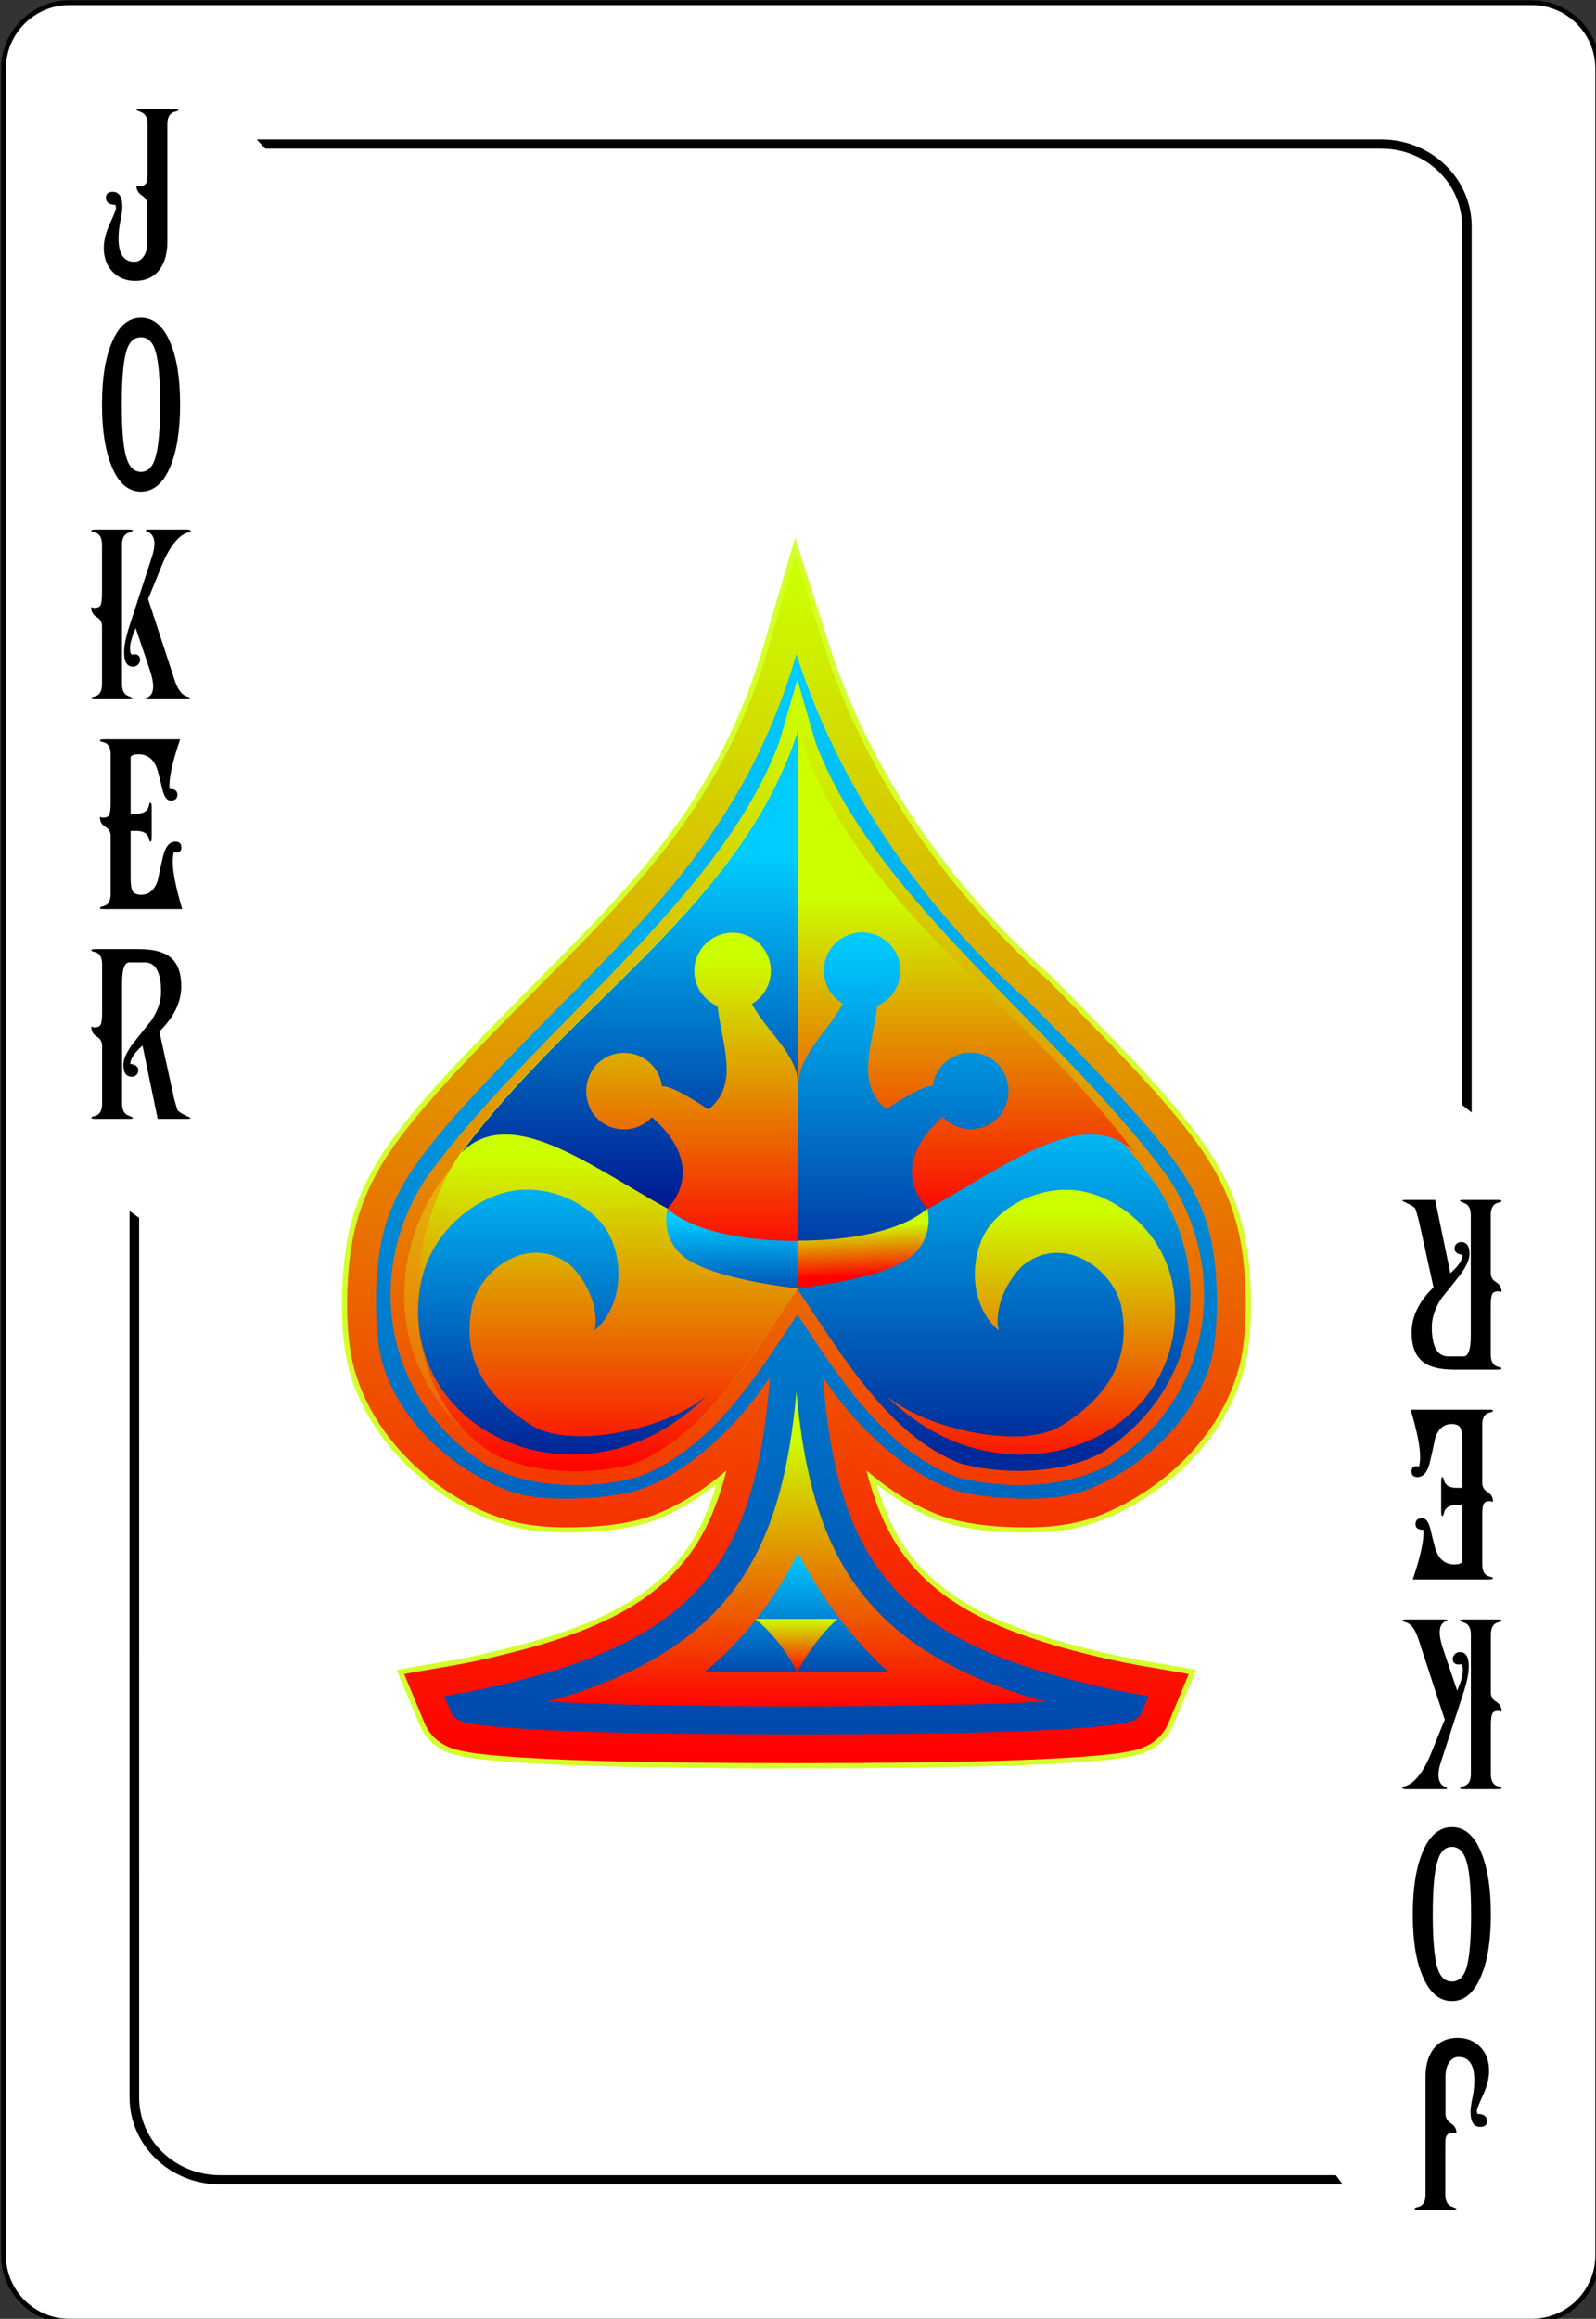 <?xml version="1.0" encoding="UTF-8" standalone="no"?>
<!-- Created with Inkscape (http://www.inkscape.org/) -->

<svg
   width="30.328mm"
   height="44.046mm"
   viewBox="0 0 30.328 44.046"
   version="1.1"
   id="svg40367"
   inkscape:version="1.2.2 (b0a8486541, 2022-12-01)"
   sodipodi:docname="myjokerminimal_colored.svg"
   inkscape:export-filename="myjokerminimal_colored.png"
   inkscape:export-xdpi="443.04507"
   inkscape:export-ydpi="443.04507"
   xmlns:inkscape="http://www.inkscape.org/namespaces/inkscape"
   xmlns:sodipodi="http://sodipodi.sourceforge.net/DTD/sodipodi-0.dtd"
   xmlns:xlink="http://www.w3.org/1999/xlink"
   xmlns="http://www.w3.org/2000/svg"
   xmlns:svg="http://www.w3.org/2000/svg">
  <rect x="0" y="0" width="30.328" height="44.046" fill="#333333" stroke="none"/>
  <sodipodi:namedview
     id="namedview40369"
     pagecolor="#ffffff"
     bordercolor="#000000"
     borderopacity="0.25"
     inkscape:showpageshadow="2"
     inkscape:pageopacity="0.0"
     inkscape:pagecheckerboard="0"
     inkscape:deskcolor="#d1d1d1"
     inkscape:document-units="mm"
     showgrid="false"
     inkscape:zoom="2.7212897"
     inkscape:cx="40.42201"
     inkscape:cy="90.949522"
     inkscape:window-width="1366"
     inkscape:window-height="720"
     inkscape:window-x="0"
     inkscape:window-y="25"
     inkscape:window-maximized="1"
     inkscape:current-layer="g1529" />
  <defs
     id="defs40364">
    <linearGradient
       inkscape:collect="always"
       xlink:href="#linearGradient7324"
       id="linearGradient1712"
       gradientUnits="userSpaceOnUse"
       x1="79.375"
       y1="62.93"
       x2="79.375"
       y2="101.043" />
    <linearGradient
       inkscape:collect="always"
       id="linearGradient7324">
      <stop
         style="stop-color:#000080;stop-opacity:1"
         offset="0"
         id="stop7320" />
      <stop
         style="stop-color:#2b0000;stop-opacity:1"
         offset="1"
         id="stop7322" />
    </linearGradient>
    <filter
       style="color-interpolation-filters:sRGB"
       inkscape:label="Drop Shadow"
       id="filter622"
       x="-0.058"
       y="-0.07"
       width="1.117"
       height="1.141">
      <feFlood
         flood-opacity="0.529"
         flood-color="rgb(0,0,0)"
         result="flood"
         id="feFlood612" />
      <feComposite
         in="flood"
         in2="SourceGraphic"
         operator="in"
         result="composite1"
         id="feComposite614" />
      <feGaussianBlur
         in="composite1"
         stdDeviation="4"
         result="blur"
         id="feGaussianBlur616" />
      <feOffset
         dx="0"
         dy="0"
         result="offset"
         id="feOffset618" />
      <feComposite
         in="SourceGraphic"
         in2="offset"
         operator="over"
         result="fbSourceGraphic"
         id="feComposite620" />
      <feColorMatrix
         result="fbSourceGraphicAlpha"
         in="fbSourceGraphic"
         values="0 0 0 -1 0 0 0 0 -1 0 0 0 0 -1 0 0 0 0 1 0"
         id="feColorMatrix624" />
      <feFlood
         id="feFlood626"
         flood-opacity="0.529"
         flood-color="rgb(0,0,0)"
         result="flood"
         in="fbSourceGraphic" />
      <feComposite
         in2="fbSourceGraphic"
         id="feComposite628"
         in="flood"
         operator="in"
         result="composite1" />
      <feGaussianBlur
         id="feGaussianBlur630"
         in="composite1"
         stdDeviation="4"
         result="blur" />
      <feOffset
         id="feOffset632"
         dx="0"
         dy="0"
         result="offset" />
      <feComposite
         in2="offset"
         id="feComposite634"
         in="fbSourceGraphic"
         operator="over"
         result="composite2" />
    </filter>
    <linearGradient
       inkscape:collect="always"
       xlink:href="#linearGradient9450"
       id="linearGradient9452"
       x1="100.681"
       y1="62.499"
       x2="68.676"
       y2="181.941"
       gradientUnits="userSpaceOnUse"
       gradientTransform="rotate(-15,83.981,121.599)" />
    <linearGradient
       inkscape:collect="always"
       id="linearGradient9450">
      <stop
         style="stop-color:#ccff00;stop-opacity:1"
         offset="0"
         id="stop9446" />
      <stop
         style="stop-color:#ff0000;stop-opacity:1"
         offset="1"
         id="stop9448" />
    </linearGradient>
    <linearGradient
       inkscape:collect="always"
       xlink:href="#linearGradient30801"
       id="linearGradient28725"
       x1="96.837"
       y1="72.981"
       x2="68.344"
       y2="179.319"
       gradientUnits="userSpaceOnUse"
       gradientTransform="rotate(-15,83.981,121.599)" />
    <linearGradient
       inkscape:collect="always"
       id="linearGradient30801">
      <stop
         style="stop-color:#00ccff;stop-opacity:1"
         offset="0"
         id="stop30797" />
      <stop
         style="stop-color:#0048ad;stop-opacity:1"
         offset="1"
         id="stop30799" />
    </linearGradient>
    <linearGradient
       inkscape:collect="always"
       xlink:href="#linearGradient9450"
       id="linearGradient9788"
       x1="76.118"
       y1="149.253"
       x2="68.715"
       y2="176.881"
       gradientUnits="userSpaceOnUse"
       gradientTransform="rotate(-15,83.981,121.599)" />
    <linearGradient
       inkscape:collect="always"
       xlink:href="#linearGradient32394"
       id="linearGradient32396"
       x1="73.147"
       y1="160.946"
       x2="69.914"
       y2="173.01"
       gradientUnits="userSpaceOnUse"
       gradientTransform="rotate(-15,83.981,121.599)" />
    <linearGradient
       inkscape:collect="always"
       id="linearGradient32394">
      <stop
         style="stop-color:#00ccff;stop-opacity:1"
         offset="0"
         id="stop32390" />
      <stop
         style="stop-color:#004aae;stop-opacity:1"
         offset="1"
         id="stop32392" />
    </linearGradient>
    <linearGradient
       inkscape:collect="always"
       xlink:href="#linearGradient9450"
       id="linearGradient10146"
       x1="71.205"
       y1="167.592"
       x2="69.753"
       y2="173.01"
       gradientUnits="userSpaceOnUse"
       gradientTransform="rotate(-15,83.981,121.599)" />
    <linearGradient
       inkscape:collect="always"
       xlink:href="#linearGradient9450"
       id="linearGradient10138"
       x1="95.888"
       y1="75.287"
       x2="68.792"
       y2="176.41"
       gradientUnits="userSpaceOnUse"
       gradientTransform="rotate(-15,83.981,121.599)" />
    <linearGradient
       inkscape:collect="always"
       xlink:href="#linearGradient10124"
       id="linearGradient10118"
       x1="95.944"
       y1="73.873"
       x2="72.62"
       y2="160.923"
       gradientUnits="userSpaceOnUse"
       gradientTransform="rotate(-15,83.981,121.599)" />
    <linearGradient
       inkscape:collect="always"
       id="linearGradient10124">
      <stop
         style="stop-color:#ffcc00;stop-opacity:1"
         offset="0"
         id="stop10120" />
      <stop
         style="stop-color:#d4ff2a;stop-opacity:0;"
         offset="1"
         id="stop10122" />
    </linearGradient>
    <linearGradient
       inkscape:collect="always"
       xlink:href="#linearGradient25408"
       id="linearGradient24091"
       x1="107.022"
       y1="119.919"
       x2="97.254"
       y2="156.371"
       gradientUnits="userSpaceOnUse"
       gradientTransform="rotate(-15,83.981,121.599)" />
    <linearGradient
       inkscape:collect="always"
       id="linearGradient25408">
      <stop
         style="stop-color:#00ccff;stop-opacity:1"
         offset="0"
         id="stop25404" />
      <stop
         style="stop-color:#002999;stop-opacity:1"
         offset="1"
         id="stop25406" />
    </linearGradient>
    <linearGradient
       inkscape:collect="always"
       xlink:href="#linearGradient9450"
       id="linearGradient9750"
       x1="102.69"
       y1="97.837"
       x2="93.874"
       y2="130.738"
       gradientUnits="userSpaceOnUse"
       gradientTransform="rotate(-15,83.981,121.599)" />
    <linearGradient
       inkscape:collect="always"
       xlink:href="#linearGradient9450"
       id="linearGradient9758"
       x1="63.866"
       y1="115.615"
       x2="55.311"
       y2="147.542"
       gradientUnits="userSpaceOnUse"
       gradientTransform="rotate(-15,83.981,121.599)" />
    <linearGradient
       inkscape:collect="always"
       xlink:href="#linearGradient10480"
       id="linearGradient10482"
       x1="83.416"
       y1="88.263"
       x2="72.655"
       y2="128.423"
       gradientUnits="userSpaceOnUse"
       gradientTransform="rotate(-15,83.981,121.599)" />
    <linearGradient
       inkscape:collect="always"
       id="linearGradient10480">
      <stop
         style="stop-color:#00ccff;stop-opacity:1"
         offset="0"
         id="stop10476" />
      <stop
         style="stop-color:#000080;stop-opacity:1"
         offset="1"
         id="stop10478" />
    </linearGradient>
    <linearGradient
       inkscape:collect="always"
       xlink:href="#linearGradient20224"
       id="linearGradient20226"
       x1="75.768"
       y1="125.559"
       x2="73.437"
       y2="134.258"
       gradientUnits="userSpaceOnUse"
       gradientTransform="rotate(-15,83.981,121.599)" />
    <linearGradient
       inkscape:collect="always"
       id="linearGradient20224">
      <stop
         style="stop-color:#00ccff;stop-opacity:1"
         offset="0"
         id="stop20220" />
      <stop
         style="stop-color:#0036a2;stop-opacity:1"
         offset="1"
         id="stop20222" />
    </linearGradient>
    <linearGradient
       inkscape:collect="always"
       xlink:href="#linearGradient9450"
       id="linearGradient9774"
       x1="88.51"
       y1="129.604"
       x2="87.343"
       y2="134.837"
       gradientUnits="userSpaceOnUse"
       gradientTransform="rotate(-15,83.981,121.599)" />
    <linearGradient
       inkscape:collect="always"
       xlink:href="#linearGradient10488"
       id="linearGradient10490"
       x1="96.014"
       y1="100.32"
       x2="87.728"
       y2="131.242"
       gradientUnits="userSpaceOnUse"
       gradientTransform="rotate(-15,83.981,121.599)" />
    <linearGradient
       inkscape:collect="always"
       id="linearGradient10488">
      <stop
         style="stop-color:#00ccff;stop-opacity:1"
         offset="0"
         id="stop10484" />
      <stop
         style="stop-color:#003ea7;stop-opacity:1"
         offset="1"
         id="stop10486" />
    </linearGradient>
    <linearGradient
       inkscape:collect="always"
       xlink:href="#linearGradient9450"
       id="linearGradient9796"
       x1="110.115"
       y1="133.791"
       x2="102.845"
       y2="160.923"
       gradientUnits="userSpaceOnUse"
       gradientTransform="rotate(-15,83.981,121.599)" />
    <linearGradient
       inkscape:collect="always"
       xlink:href="#linearGradient16145"
       id="linearGradient16147"
       x1="56.912"
       y1="112.253"
       x2="48.64"
       y2="143.123"
       gradientUnits="userSpaceOnUse"
       gradientTransform="rotate(-15,83.981,121.599)" />
    <linearGradient
       inkscape:collect="always"
       id="linearGradient16145">
      <stop
         style="stop-color:#00ccff;stop-opacity:1"
         offset="0"
         id="stop16141" />
      <stop
         style="stop-color:#002698;stop-opacity:1"
         offset="1"
         id="stop16143" />
    </linearGradient>
    <linearGradient
       inkscape:collect="always"
       xlink:href="#linearGradient9450"
       id="linearGradient9766"
       x1="82.344"
       y1="98.978"
       x2="74.17"
       y2="129.482"
       gradientUnits="userSpaceOnUse"
       gradientTransform="rotate(-15,83.981,121.599)" />
    <linearGradient
       inkscape:collect="always"
       xlink:href="#linearGradient7324"
       id="linearGradient40900"
       gradientUnits="userSpaceOnUse"
       x1="79.375"
       y1="62.93"
       x2="79.375"
       y2="101.043" />
  </defs>
  <g
     inkscape:label="Layer 1"
     inkscape:groupmode="layer"
     id="layer1"
     transform="translate(-84.946,-71.67)">
    <g
       id="g1529"
       style="display:inline;fill:url(#linearGradient1712);fill-opacity:1"
       transform="matrix(0.217,0,0,0.217,71.848,67.349)">
      <g
         id="g3488"
         style="fill:url(#linearGradient40900)"
         transform="matrix(0.838,0,0,0.838,60.093,19.719)">
        <path
           id="path5"
           d="m 167.275,235.814 c 0,3.777 -3.087,6.869 -6.871,6.869 H 7.549 c -3.775,0 -6.861,-3.092 -6.861,-6.869 l 1.4e-6,-122.751 -3e-8,-105.677 c 4.5e-7,-3.777 3.086,-6.87 6.861,-6.87 l 152.855,4e-7 c 3.784,-5.8e-7 6.871,3.093 6.871,6.87 z"
           style="clip-rule:nonzero;display:inline;fill:#ffffff;fill-rule:nonzero;stroke:#000000;stroke-width:0.5;stroke-linecap:square;stroke-linejoin:round;stroke-miterlimit:4;stroke-opacity:1"
           sodipodi:nodetypes="sssscsssss" />
        <path
           d="m 17.807,25.483 v -12.298 q 0,-1.056 0.748,-1.276 0.396,-0.066 0.396,-0.198 0,-0.11 -0.484,-0.11 h -3.41 q -0.484,0 -0.484,0.11 -2e-6,0.044 0.396,0.198 0.77,0.242 0.77,1.276 v 4.994 q 0,0.836 -0.066,1.034 -0.176,0.462 -0.77,0.462 0,0 -0.22,-0.044 -0.11,-0.044 -0.11,0.022 0,0.616 0.572,0.99 0.572,0.374 0.572,0.968 v 3.85 q 0,1.012 -0.396,1.562 -0.374,0.55 -0.968,0.55 -1.65,1e-6 -1.65,-2.442 0,-0.902 0.198,-1.826 0.198,-0.924 0.198,-1.474 0,-1.562 -1.012,-1.562 -0.704,0 -0.704,0.616 0,0.726 0.99,0.748 0.066,0.132 0.066,0.308 -2e-6,0.264 -0.638,1.65 -0.638,1.386 -0.638,2.53 0,1.584 0.946,2.53 0.946,0.924 2.31,0.924 1.76,0 2.64,-1.276 0.748,-1.078 0.748,-2.816 z"
           id="path612"
           style="font-size:22px;font-family:Campanile;-inkscape-font-specification:Campanile;fill:#000000;stroke-width:4;stroke-linecap:square;paint-order:stroke fill markers" />
        <path
           d="m 15.046,33.413 q -1.98,10e-7 -3.058,2.64 -1.012,2.376 -1.012,6.424 0,4.026 1.012,6.468 1.078,2.64 3.058,2.64 1.98,0 3.08,-2.64 1.012,-2.442 1.012,-6.468 0,-4.048 -1.012,-6.424 -1.1,-2.64 -3.08,-2.64 z m 0,2.046 q 1.144,-10e-7 1.562,1.606 0.44,1.628 0.44,5.412 0,3.828 -0.462,5.434 -0.418,1.606 -1.54,1.606 -1.122,0 -1.562,-1.628 -0.44,-1.584 -0.44,-5.412 0,-3.806 0.44,-5.434 0.418,-1.584 1.562,-1.584 z"
           id="path614"
           style="font-size:22px;font-family:Campanile;-inkscape-font-specification:Campanile;fill:#000000;stroke-width:4;stroke-linecap:square;paint-order:stroke fill markers" />
        <path
           d="m 10.976,65.643 v 6.05 q 1e-6,1.078 -0.726,1.276 -0.396,0.066 -0.396,0.22 -4.1e-6,0.088 0.484,0.088 h 3.388 q 0.484,0 0.484,-0.088 3e-6,-0.044 -0.374,-0.22 -0.77,-0.198 -0.77,-1.276 l 1e-6,-14.564 q 0,-1.078 0.77,-1.276 0.374,-0.176 0.374,-0.198 0,-0.11 -0.484,-0.11 l -3.388,-10e-7 q -0.484,0 -0.484,0.11 4e-6,0.132 0.396,0.198 0.726,0.198 0.726,1.276 v 5.082 q 0,0.924 -0.154,1.232 -0.132,0.286 -0.682,0.286 -0.044,-2e-6 -0.198,-0.066 -0.088,-0.022 -0.088,0.044 -5e-7,0.616 0.55,0.968 0.572,0.33 0.572,0.968 z m 3.52,0.198 1.408,4.158 q 0.418,1.188 0.418,1.936 0,0.748 -0.418,1.034 -0.044,0.066 -0.22,0.132 -0.176,0.066 -0.176,0.088 -4e-6,0.088 0.484,0.088 l 3.74,10e-7 q 0.484,-10e-7 0.484,-0.088 0,-0.11 -0.396,-0.22 -0.77,-0.242 -1.254,-1.694 l -2.772,-8.47 1.364,-3.344 q 0.726,-1.826 1.54,-2.728 0.572,-0.638 1.122,-0.836 0.44,-0.132 0.44,-0.11 -4e-6,-0.242 -0.396,-0.242 h -4.092 q -0.22,0 -0.22,0.11 -6e-6,0.022 0.242,0.154 0.264,0.11 0.418,0.33 0.242,0.352 0.242,0.88 -1e-6,0.616 -0.286,1.452 l -2.354,7.238 q -0.528,1.628 -0.528,2.662 0,1.496 0.924,1.496 0.352,-5e-6 0.55,-0.242 0.198,-0.242 0.198,-0.462 0,-0.594 -0.638,-0.594 -0.088,-4e-6 -0.22,0.044 -0.198,-0.132 -0.198,-0.66 -1e-6,-0.748 0.594,-2.112 z"
           id="path616"
           style="font-size:22px;font-family:Campanile;-inkscape-font-specification:Campanile;fill:#000000;stroke-width:4;stroke-linecap:square;paint-order:stroke fill markers" />
        <path
           d="m 13.968,87.026 h 0.616 q 1.034,0 1.276,0.726 0.066,0.396 0.198,0.396 0.11,0 0.11,-0.484 v -3.102 q 0,-0.484 -0.11,-0.484 -0.132,4e-6 -0.198,0.396 -0.22,0.748 -1.276,0.748 l -0.616,10e-7 v -5.918 q 0.154,-0.286 0.814,-0.286 1.276,1e-6 1.848,1.254 0.088,0.176 0.242,0.748 0.154,0.572 0.396,1.584 0.286,1.254 0.88,1.254 0.704,0 0.704,-0.616 0,-0.616 -0.814,-0.594 -0.154,-1.496 1.1,-5.192 h -7.898 q -0.484,0 -0.484,0.11 4e-6,0.132 0.396,0.198 0.726,0.198 0.726,1.276 v 5.082 q 0,0.924 -0.154,1.232 -0.132,0.286 -0.682,0.286 -0.044,-2e-6 -0.198,-0.066 -0.088,-0.022 -0.088,0.044 0,0.616 0.55,0.968 0.572,0.33 0.572,0.968 v 6.05 q 0,1.078 -0.726,1.276 -0.396,0.066 -0.396,0.22 -4e-6,0.088 0.484,0.088 l 8.118,-1e-6 q -0.99,-3.322 -0.99,-4.95 0,-0.506 0.11,-0.99 0.22,0.044 0.264,0.044 0.528,-1e-6 0.528,-0.55 -10e-7,-0.594 -0.616,-0.594 -0.902,0 -1.276,1.43 -0.154,0.682 -0.308,1.342 -0.132,0.66 -0.286,1.342 -0.506,1.43 -1.716,1.43 -0.638,10e-7 -0.88,-0.352 -0.22,-0.374 -0.22,-1.364 z"
           id="path618"
           style="font-size:22px;font-family:Campanile;-inkscape-font-specification:Campanile;fill:#000000;stroke-width:4;stroke-linecap:square;paint-order:stroke fill markers" />
        <path
           d="m 16.971,107.97 q 2.288,-2.222 2.288,-4.73 0,-2.134 -1.188,-3.058 -1.034,-0.814 -3.256,-0.814 h -4.466 q -0.484,0 -0.484,0.11 3.9e-6,0.132 0.396,0.198 0.726,0.198 0.726,1.276 v 5.082 q 0,0.924 -0.154,1.232 -0.132,0.286 -0.682,0.286 -0.044,0 -0.198,-0.066 -0.088,-0.022 -0.088,0.044 -3e-7,0.616 0.55,0.968 0.572,0.33 0.572,0.968 v 6.05 q 0,1.078 -0.726,1.276 -0.396,0.066 -0.396,0.22 -4.2e-6,0.088 0.484,0.088 h 3.388 q 0.484,0 0.484,-0.088 2e-6,-0.044 -0.374,-0.22 -0.77,-0.198 -0.77,-1.276 l -10e-7,-12.606 q 0,-2.156 0.748,-2.156 h 1.606 q 1.716,0 1.716,3.08 0,1.452 -1.012,2.992 -0.484,0.616 -0.968,1.21 -0.462,0.594 -0.946,1.188 -1.012,1.342 -1.012,2.244 10e-7,1.232 0.902,1.232 0.22,0 0.44,-0.176 0.22,-0.176 0.22,-0.506 -10e-7,-0.55 -0.836,-0.66 -10e-7,-0.792 1.276,-1.914 l 1.584,7.656 h 3.08 q 0.352,0 0.374,-0.088 0,0 -0.616,-0.308 -0.638,-0.308 -0.77,-0.528 -0.33,-1.012 -0.462,-1.716 z"
           id="path620"
           style="font-size:22px;font-family:Campanile;-inkscape-font-specification:Campanile;fill:#000000;stroke-width:4;stroke-linecap:square;paint-order:stroke fill markers" />
        <path
           d="m 149.28,217.184 -1e-5,12.298 q 1e-5,1.056 -0.748,1.276 -0.396,0.066 -0.396,0.198 -3e-5,0.11 0.484,0.11 l 3.41,1e-5 q 0.484,0 0.484,-0.11 1e-5,-0.044 -0.396,-0.198 -0.77,-0.242 -0.77,-1.276 l -1e-5,-4.994 q 0,-0.836 0.066,-1.034 0.176,-0.462 0.77,-0.462 0,0 0.22,0.044 0.11,0.044 0.11,-0.022 0,-0.616 -0.572,-0.99 -0.572,-0.374 -0.572,-0.968 v -3.85 q 0,-1.012 0.396,-1.562 0.374,-0.55 0.968,-0.55 1.65,0 1.65,2.442 0,0.902 -0.198,1.826 -0.198,0.924 -0.198,1.474 1e-5,1.562 1.012,1.562 0.704,0 0.704,-0.616 0,-0.726 -0.99,-0.748 -0.066,-0.132 -0.066,-0.308 -2e-5,-0.264 0.638,-1.65 0.638,-1.386 0.638,-2.53 0,-1.584 -0.946,-2.53 -0.946,-0.924 -2.31,-0.924 -1.76,0 -2.64,1.276 -0.748,1.078 -0.748,2.816 z"
           id="path612-7"
           style="font-size:22px;font-family:Campanile;-inkscape-font-specification:Campanile;fill:#000000;stroke-width:4;stroke-linecap:square;paint-order:stroke fill markers" />
        <path
           d="m 152.041,209.254 q 1.98,0 3.058,-2.64 1.012,-2.376 1.012,-6.424 0,-4.026 -1.012,-6.468 -1.078,-2.64 -3.058,-2.64 -1.98,0 -3.08,2.64 -1.012,2.442 -1.012,6.468 0,4.048 1.012,6.424 1.1,2.64 3.08,2.64 z m 0,-2.046 q -1.144,0 -1.562,-1.606 -0.44,-1.628 -0.44,-5.412 0,-3.828 0.462,-5.434 0.418,-1.606 1.54,-1.606 1.122,0 1.562,1.628 0.44,1.584 0.44,5.412 0,3.806 -0.44,5.434 -0.418,1.584 -1.562,1.584 z"
           id="path614-5"
           style="font-size:22px;font-family:Campanile;-inkscape-font-specification:Campanile;fill:#000000;stroke-width:4;stroke-linecap:square;paint-order:stroke fill markers" />
        <path
           d="m 156.111,177.024 1e-5,-6.05 q 0,-1.078 0.726,-1.276 0.396,-0.066 0.396,-0.22 2e-5,-0.088 -0.484,-0.088 h -3.388 q -0.484,0 -0.484,0.088 -1e-5,0.044 0.374,0.22 0.77,0.198 0.77,1.276 v 14.564 q 1e-5,1.078 -0.77,1.276 -0.374,0.176 -0.374,0.198 -3e-5,0.11 0.484,0.11 h 3.388 q 0.484,0 0.484,-0.11 3e-5,-0.132 -0.396,-0.198 -0.726,-0.198 -0.726,-1.276 v -5.082 q 0,-0.924 0.154,-1.232 0.132,-0.286 0.682,-0.286 0.044,1e-5 0.198,0.066 0.088,0.022 0.088,-0.044 0,-0.616 -0.55,-0.968 -0.572,-0.33 -0.572,-0.968 z m -3.52,-0.198 -1.408,-4.158 q -0.418,-1.188 -0.418,-1.936 1e-5,-0.748 0.418,-1.034 0.044,-0.066 0.22,-0.132 0.176,-0.066 0.176,-0.088 3e-5,-0.088 -0.484,-0.088 h -3.74 q -0.484,0 -0.484,0.088 -3e-5,0.11 0.396,0.22 0.77,0.242 1.254,1.694 l 2.772,8.47 -1.364,3.344 q -0.726,1.826 -1.54,2.728 -0.572,0.638 -1.122,0.836 -0.44,0.132 -0.44,0.11 3e-5,0.242 0.396,0.242 h 4.092 q 0.22,-4e-5 0.22,-0.11 2.8e-4,-0.022 -0.242,-0.154 -0.264,-0.11 -0.418,-0.33 -0.242,-0.352 -0.242,-0.88 0,-0.616 0.286,-1.452 l 2.354,-7.238 q 0.528,-1.628 0.528,-2.662 0,-1.496 -0.924,-1.496 -0.352,1e-5 -0.55,0.242 -0.198,0.242 -0.198,0.462 0,0.594 0.638,0.594 0.088,3e-5 0.22,-0.044 0.198,0.132 0.198,0.66 0,0.748 -0.594,2.112 z"
           id="path616-3"
           style="font-size:22px;font-family:Campanile;-inkscape-font-specification:Campanile;fill:#000000;stroke-width:4;stroke-linecap:square;paint-order:stroke fill markers" />
        <path
           d="m 153.119,155.641 h -0.616 q -1.034,0 -1.276,-0.726 -0.066,-0.396 -0.198,-0.396 -0.11,-3e-5 -0.11,0.484 v 3.102 q 0,0.484 0.11,0.484 0.132,3e-5 0.198,-0.396 0.22,-0.748 1.276,-0.748 l 0.616,-1e-5 v 5.918 q -0.154,0.286 -0.814,0.286 -1.276,-10e-6 -1.848,-1.254 -0.088,-0.176 -0.242,-0.748 -0.154,-0.572 -0.396,-1.584 -0.286,-1.254 -0.88,-1.254 -0.704,0 -0.704,0.616 -1e-5,0.616 0.814,0.594 0.154,1.496 -1.1,5.192 h 7.898 q 0.484,0 0.484,-0.11 4e-5,-0.132 -0.396,-0.198 -0.726,-0.198 -0.726,-1.276 l -1e-5,-5.082 q 1e-5,-0.924 0.154,-1.232 0.132,-0.286 0.682,-0.286 0.044,1e-5 0.198,0.066 0.088,0.022 0.088,-0.044 0,-0.616 -0.55,-0.968 -0.572,-0.33 -0.572,-0.968 v -6.05 q -10e-6,-1.078 0.726,-1.276 0.396,-0.066 0.396,-0.22 2e-5,-0.088 -0.484,-0.088 h -8.118 q 0.99,3.322 0.99,4.95 0,0.506 -0.11,0.99 -0.22,-0.044 -0.264,-0.044 -0.528,1e-5 -0.528,0.55 0,0.594 0.616,0.594 0.902,-1e-5 1.276,-1.43 0.154,-0.682 0.308,-1.342 0.132,-0.66 0.286,-1.342 0.506,-1.43 1.716,-1.43 0.638,1e-5 0.88,0.352 0.22,0.374 0.22,1.364 z"
           id="path618-5"
           style="font-size:22px;font-family:Campanile;-inkscape-font-specification:Campanile;fill:#000000;stroke-width:4;stroke-linecap:square;paint-order:stroke fill markers" />
        <path
           d="m 150.116,134.697 q -2.288,2.222 -2.288,4.73 0,2.134 1.188,3.058 1.034,0.814 3.256,0.814 h 4.466 q 0.484,0 0.484,-0.11 3e-5,-0.132 -0.396,-0.198 -0.726,-0.198 -0.726,-1.276 l 10e-6,-5.082 q 0,-0.924 0.154,-1.232 0.132,-0.286 0.682,-0.286 0.044,2e-5 0.198,0.066 0.088,0.022 0.088,-0.044 0,-0.616 -0.55,-0.968 -0.572,-0.33 -0.572,-0.968 l -1e-5,-6.05 q 0,-1.078 0.726,-1.276 0.396,-0.066 0.396,-0.22 2e-5,-0.088 -0.484,-0.088 h -3.388 q -0.484,-10e-6 -0.484,0.088 -1e-5,0.044 0.374,0.22 0.77,0.198 0.77,1.276 l -1e-5,12.606 q 0,2.156 -0.748,2.156 l -1.606,-10e-6 q -1.716,10e-6 -1.716,-3.08 0,-1.452 1.012,-2.992 0.484,-0.616 0.968,-1.21 0.462,-0.594 0.946,-1.188 1.012,-1.342 1.012,-2.244 0,-1.232 -0.902,-1.232 -0.22,4e-5 -0.44,0.176 -0.22,0.176 -0.22,0.506 0,0.55 0.836,0.66 1e-5,0.792 -1.276,1.914 l -1.584,-7.656 h -3.08 q -0.352,0 -0.374,0.088 0,0 0.616,0.308 0.638,0.308 0.77,0.528 0.33,1.012 0.462,1.716 z"
           id="path620-6"
           style="font-size:22px;font-family:Campanile;-inkscape-font-specification:Campanile;fill:#000000;stroke-width:4;stroke-linecap:square;paint-order:stroke fill markers" />
        <path
           id="path1240"
           style="color:#000000;fill:#000000;stroke-width:0.98;stroke-linecap:square;stroke-linejoin:round;stroke-miterlimit:0;-inkscape-stroke:none;paint-order:fill markers stroke"
           d="m 27.136,14.799 0.908,0.96 H 144.646 c 4.696,0 8.461,3.619 8.461,8.13 v 91.758 l 0.999,0.792 V 23.89 c 0,-5.027 -4.227,-9.091 -9.46,-9.091 z m -12.28,112.634 -1,-0.704 2e-6,92.581 c -2e-6,5.027 4.23,9.089 9.463,9.089 H 140.616 l -0.697,-0.962 -116.6,-10e-6 c -4.696,0 -8.462,-3.616 -8.462,-8.128 z"
           sodipodi:nodetypes="ccssccsscccssccssc" />
        <path
           id="path2250-50-0"
           style="color:#000000;display:inline;fill:#000000;stroke-width:2.925;stroke-linecap:square;-inkscape-stroke:none;paint-order:markers stroke fill"
           d="m 83.639,76.491 v 58.409 l 0.095,0.141 c 4.507,6.601 9.483,15.268 17.032,18.081 5.187,1.365 11.178,0.799 14.71,-1.17 10.479,-6.795 11.593,-19.151 5.635,-28.006 C 109.957,108.773 90.633,95.511 84.175,78.312 83.996,77.729 83.681,76.635 83.639,76.491 Z" />
        <circle
           style="display:inline;fill:#f9f9f9;stroke:none;stroke-width:0.7;stroke-linecap:square;stroke-linejoin:round;stroke-miterlimit:0;stroke-dasharray:none;stroke-opacity:1;paint-order:markers stroke fill;stop-color:#000000"
           id="path6970"
           cx="62.929"
           cy="112.04"
           r="2" />
        <ellipse
           style="display:inline;fill:#ffffff;fill-opacity:1;stroke:#000000;stroke-width:1;stroke-linecap:square;stroke-linejoin:round;stroke-miterlimit:0;stroke-dasharray:none;stroke-opacity:1;paint-order:markers stroke fill;stop-color:#000000"
           id="path17899"
           cx="110.231"
           cy="140.046"
           rx="8.495"
           ry="5.25" />
        <path
           id="path2653-5-5-0"
           style="color:#000000;display:inline;fill:#ffffff;fill-opacity:1;stroke-width:2.925;-inkscape-stroke:none"
           d="m 83.79,76.561 v 51.583 c 9.358,7.5 26.826,-16.093 35.187,-7.496 v 0 C 107.822,105.477 90.881,95.554 84.423,78.354 Z"
           sodipodi:nodetypes="cccccc" />
        <path
           style="color:#000000;display:inline;fill:#000000;stroke-width:2.925;stroke-linecap:square;-inkscape-stroke:none;paint-order:markers stroke fill"
           d="m 82.342,74.255 c 0,0 -0.376,1.455 -0.599,2.086 -7.432,19.545 -25.591,29.357 -36.936,45.632 -6.064,9.344 -4.047,22.371 5.635,28.007 4.99,2.313 9.175,2.957 14.71,1.169 8.356,-4.142 12.048,-10.614 17.032,-18.08 l 0.192,-0.288 0.096,0.142 c 4.507,6.601 9.483,15.267 17.032,18.08 5.187,1.365 11.178,0.8 14.71,-1.169 10.479,-6.795 11.593,-19.152 5.635,-28.007 C 108.695,106.657 89.371,93.395 82.913,76.196 82.722,75.575 82.342,74.255 82.342,74.255 Z"
           id="path2250-5" />
        <path
           id="path2653-5-5-6"
           style="color:#000000;display:inline;fill:#1a1a1a;stroke-width:2.925;-inkscape-stroke:none"
           d="m 83.639,76.561 v 51.583 l -39.747,1e-5 c 0.566,-1.443 1.292,-2.84 2.178,-4.157 11.155,-15.171 30.478,-28.433 36.936,-45.633 z m 1e-6,53.547 10e-7,4.688 -0.192,0.287 c -4.507,6.601 -9.483,15.268 -17.032,18.081 -5.187,1.365 -11.178,0.799 -14.71,-1.17 -8.221,-5.33 -10.676,-14.084 -8.477,-21.885 z" />
        <path
           style="color:#000000;fill:#d4ff2a;fill-opacity:1;stroke:none;stroke-width:1.102;stroke-linecap:square;-inkscape-stroke:none;paint-order:markers stroke fill"
           d="m 83.404,56.377 -0.506,1.736 -2.762,9.457 C 75.507,83.424 66.805,92.218 56.906,102.203 c -8.341,8.404 -13.174,13.451 -16.275,17.982 -3.143,4.592 -4.204,8.864 -4.496,13.469 -0.205,3.225 -0.114,6.806 0.654,9.646 1.602,5.922 6.053,11.05 11.648,14.193 3.598,2.021 6.69,2.815 10.98,2.83 3.034,0.011 6.343,-0.261 9.016,-1.186 2.344,-0.811 4.592,-2.211 6.734,-3.857 -0.804,2.621 -1.769,4.927 -3.062,6.738 -2.939,4.115 -7.383,7.052 -15.307,9.438 -6.45e-4,2e-4 -0.001,-1.9e-4 -0.002,0 -1.6e-4,1e-5 -0.004,2e-5 -0.004,2e-5 -4.906,1.442 -8.84,2.127 -8.84,2.127 l -6.18,1.074 2.461,5.924 0.068,0.131 c 0.003,0.005 0.057,0.114 0.133,0.25 0.027,0.049 0.104,0.255 0.467,0.707 0.269,0.335 0.548,0.586 0.738,0.742 0.407,0.334 0.842,0.578 1.129,0.713 l 0.002,1e-5 c 0.548,0.257 1.093,0.406 1.553,0.51 0.983,0.222 2.303,0.405 4.621,0.592 4.645,0.373 13.354,0.723 30.396,0.723 0.07,-3e-5 0.124,5.7e-4 0.16,-4e-5 0.018,-7e-4 0.031,-0.002 0.041,-0.002 0,0 -0.016,-1.102 -0.018,-1.102 -0.001,5e-5 -0.002,-8e-5 -0.006,-4.5e-4 -0.007,-1.7e-4 -0.02,0.002 -0.035,0.002 -0.031,2e-5 -0.078,-2e-5 -0.143,0 -17.027,0 -25.719,-0.35 -30.309,-0.719 -2.293,-0.184 -3.564,-0.364 -4.467,-0.568 -0.418,-0.095 -0.887,-0.227 -1.328,-0.434 -0.203,-0.095 -0.594,-0.317 -0.898,-0.566 -0.148,-0.122 -0.374,-0.326 -0.578,-0.58 -0.324,-0.403 -0.25,-0.348 -0.365,-0.555 -0.065,-0.116 -0.113,-0.213 -0.113,-0.213 l -6.9e-5,-0.004 -0.049,-0.092 -1.914,-4.609 4.773,-0.83 h 0.002 l 0.047,-0.008 c 0,0 3.994,-0.695 8.965,-2.156 l 0.002,1e-5 c 1.6e-5,0 -3.5e-5,-0.002 -1.9e-5,-0.002 4.5e-4,-5e-5 0.006,-4.5e-4 0.006,4.6e-4 8.056,-2.426 12.785,-5.508 15.887,-9.852 1.668,-2.336 2.878,-5.231 3.766,-8.703 l 0.432,-1.693 -1.326,1.139 c -2.451,2.107 -5.11,3.765 -7.799,4.695 -2.468,0.853 -5.69,1.136 -8.652,1.125 -4.16,-0.015 -6.971,-0.738 -10.445,-2.689 -5.366,-3.015 -9.614,-7.941 -11.123,-13.52 -0.712,-2.634 -0.819,-6.138 -0.619,-9.289 0.285,-4.482 1.277,-8.489 4.307,-12.916 3.014,-4.405 7.812,-9.431 16.146,-17.83 l 0.002,1e-5 C 67.588,92.992 76.49,83.985 81.194,67.878 l 2.254,-7.719 2.43,7.664 -9e-6,0.002 c 3.952,12.464 12.06,25.039 23.402,35.039 l 0.064,0.057 0.057,0.057 c 8.334,8.398 13.13,13.425 16.145,17.83 3.03,4.427 4.024,8.434 4.309,12.916 0.2,3.151 0.093,6.655 -0.619,9.289 -1.509,5.578 -5.759,10.505 -11.125,13.52 -3.474,1.952 -6.285,2.675 -10.445,2.689 -2.962,0.01 -6.184,-0.272 -8.652,-1.125 -2.689,-0.93 -5.347,-2.589 -7.799,-4.695 l -1.326,-1.139 0.434,1.693 c 0.888,3.472 2.097,6.367 3.766,8.703 3.101,4.342 7.827,7.424 15.879,9.85 l 0.008,0.002 0.07,0.021 0.019,-5e-5 c 4.655,1.36 8.051,1.959 8.426,2.025 l -3.8e-4,0.033 5.279,0.916 -1.916,4.609 -0.047,0.092 -0.002,0.004 c 0,0 -0.049,0.095 -0.113,0.211 l 2e-5,0.002 c -0.115,0.206 -0.043,0.154 -0.361,0.551 -4.5e-4,0.002 -6.3e-4,3e-4 -0.002,0.001 l -0.002,10e-4 c -0.204,0.254 -0.428,0.457 -0.578,0.58 -0.304,0.25 -0.694,0.471 -0.896,0.566 -0.441,0.207 -0.912,0.339 -1.33,0.434 -0.903,0.204 -2.171,0.384 -4.465,0.568 -4.59,0.369 -13.283,0.719 -30.311,0.719 -0.128,-2e-5 -0.2,-0.002 -0.201,-0.002 l 2e-6,1.102 c 0.002,1e-5 0.062,0.002 0.201,0.002 17.042,-1e-5 25.753,-0.349 30.398,-0.723 2.318,-0.186 3.636,-0.37 4.619,-0.592 0.46,-0.104 1.007,-0.253 1.555,-0.51 0.287,-0.135 0.722,-0.378 1.129,-0.713 0.192,-0.158 0.469,-0.408 0.738,-0.742 l 0.002,-0.001 c 0.362,-0.451 0.438,-0.657 0.465,-0.705 0.076,-0.136 0.132,-0.245 0.135,-0.25 l 0.002,-0.006 0.065,-0.125 2.461,-5.924 -5.723,-0.994 -1e-5,-0.002 -0.457,-0.08 c 0,0 -3.936,-0.682 -8.85,-2.127 -7.92,-2.386 -12.363,-5.321 -15.301,-9.436 -1.293,-1.811 -2.261,-4.118 -3.064,-6.738 2.142,1.646 4.39,3.047 6.734,3.857 2.673,0.925 5.983,1.196 9.016,1.186 4.29,-0.015 7.382,-0.809 10.98,-2.83 5.596,-3.144 10.049,-8.271 11.65,-14.193 0.768,-2.841 0.859,-6.421 0.654,-9.646 -0.292,-4.605 -1.355,-8.876 -4.498,-13.469 -3.101,-4.531 -7.934,-9.579 -16.275,-17.984 l -2e-5,-0.002 -0.084,-0.084 -0.088,-0.076 -10e-4,-0.002 C 98.813,92.168 90.813,79.745 86.928,67.492 Z m 38.779,125.293 -0.039,0.045 0.023,-0.023 z M 84.184,76.758 l 0.047,0.232 -1.057,-0.227 c -5.407,12.776 -13.648,21.23 -22.004,29.66 l -0.004,0.002 1.9e-5,0.002 c -8.305,8.368 -12.971,13.328 -15.584,17.146 -2.58,3.77 -3.203,6.429 -3.459,10.461 -0.173,2.717 0.044,6.166 0.459,7.699 1.073,3.969 4.499,8.117 8.793,10.529 l 0.002,1e-5 0.123,0.07 0.035,-9e-5 c 2.933,1.632 4.239,1.977 7.904,1.99 2.534,0.009 5.658,-0.38 7.033,-0.855 3.789,-1.31 8.825,-5.609 12.031,-10.41 l 4.748,-7.102 -0.074,-0.984 0.365,0.547 0.367,-0.549 -0.074,0.986 4.748,7.102 c 3.206,4.802 8.24,9.1 12.029,10.41 1.375,0.475 4.499,0.865 7.033,0.855 3.744,-0.013 4.992,-0.335 8.064,-2.061 4.295,-2.413 7.721,-6.56 8.795,-10.529 0.415,-1.533 0.632,-4.983 0.459,-7.699 -0.256,-4.032 -0.881,-6.691 -3.461,-10.461 -2.597,-3.794 -7.252,-8.744 -15.459,-17.018 l 0.008,-0.008 -0.012,-0.01 c -0.008,-0.007 -0.014,-0.015 -0.021,-0.021 C 96.274,97.919 88.926,87.534 84.184,76.758 Z m -0.508,1.432 c 4.789,10.505 11.975,20.596 21.467,29.01 l -0.004,0.004 c 8.296,8.36 12.937,13.315 15.455,16.994 2.494,3.645 3.02,5.952 3.271,9.908 0.164,2.589 -0.102,6.151 -0.424,7.342 -0.967,3.577 -4.232,7.587 -8.27,9.855 -3.022,1.698 -3.837,1.907 -7.529,1.92 -2.406,0.009 -5.647,-0.441 -6.67,-0.795 -3.353,-1.159 -8.398,-5.376 -11.473,-9.98 l -4.537,-6.787 0.359,-4.783 -1.779,2.658 -1.777,-2.658 0.359,4.783 -4.537,6.787 c -3.075,4.604 -8.122,8.821 -11.475,9.98 -1.023,0.354 -4.265,0.804 -6.67,0.795 -3.691,-0.013 -4.507,-0.223 -7.527,-1.92 h -0.002 c -0.003,-0.002 -0.005,-0.004 -0.008,-0.006 -4.033,-2.269 -7.293,-6.276 -8.26,-9.85 -0.322,-1.191 -0.588,-4.753 -0.424,-7.342 0.251,-3.956 0.775,-6.264 3.27,-9.908 2.518,-3.679 7.16,-8.633 15.455,-16.992 l -1.9e-5,-0.002 0.002,-0.002 0.002,1e-5 C 70.081,99.001 78.179,90.583 83.676,78.19 Z m 0.477,67.473 -1.215,0.031 0.053,0.527 c -0.78,8.014 -2.488,14.366 -6.002,19.287 -3.855,5.398 -9.798,9.086 -18.467,11.695 l -0.006,0.002 c -0.003,8.8e-4 -0.005,0.003 -0.008,0.004 l -0.014,0.004 c -0.18,0.053 -0.222,0.059 -0.299,0.073 -0.076,0.014 -0.194,0.037 -0.396,0.094 l 0.121,1.08 c 5.001,0.26 12.186,0.49 25.422,0.49 0.061,0 0.08,-0.002 0.201,-0.002 l 0.002,1e-5 c 0.12,-3e-5 0.139,0.002 0.199,0.002 13.236,0 20.423,-0.23 25.424,-0.49 l 0.121,-1.08 c -0.204,-0.057 -0.323,-0.08 -0.4,-0.094 -0.077,-0.014 -0.121,-0.021 -0.303,-0.074 l -0.014,-0.004 c -0.004,-0.001 -0.006,-0.003 -0.01,-0.004 l -0.002,-1e-5 C 99.895,174.594 93.954,170.905 90.1,165.508 86.586,160.587 84.878,154.235 84.098,146.221 Z m -0.609,4.684 c 0.949,6.265 2.621,11.547 5.66,15.803 3.647,5.107 9.191,8.665 16.725,11.271 -4.887,0.217 -10.62,0.428 -22.184,0.428 -0.027,6e-5 -0.068,-0.002 -0.199,-0.002 l -0.002,-10e-6 c -0.132,4e-5 -0.174,0.002 -0.201,0.002 -11.564,1e-5 -17.296,-0.21 -22.184,-0.428 7.535,-2.606 13.079,-6.164 16.727,-11.271 3.039,-4.256 4.709,-9.537 5.658,-15.803 z"
           id="path1855" />
        <path
           style="color:#000000;fill:url(#linearGradient9452);fill-opacity:1;stroke:none;stroke-width:1.102;stroke-linecap:square;-inkscape-stroke:none;paint-order:markers stroke fill"
           d="m 83.427,58.268 -2.762,9.457 c -4.667,15.98 -13.469,24.88 -23.367,34.865 -8.338,8.402 -13.153,13.438 -16.211,17.906 -3.086,4.51 -4.114,8.65 -4.402,13.193 -0.203,3.188 -0.103,6.73 0.637,9.467 1.555,5.75 5.906,10.778 11.387,13.857 3.536,1.987 6.487,2.745 10.713,2.76 2.998,0.011 6.264,-0.267 8.834,-1.156 2.774,-0.959 5.486,-2.655 7.979,-4.797 -0.877,3.427 -2.063,6.256 -3.68,8.52 -3.021,4.23 -7.607,7.239 -15.598,9.645 -0.002,6.1e-4 -0.002,-5.2e-4 -0.004,2e-5 -4.94,1.452 -8.904,2.143 -8.904,2.143 h -0.002 l -5.498,0.955 2.188,5.268 0.057,0.109 c 0,0 0.054,0.107 0.125,0.234 0.071,0.128 0.073,0.203 0.416,0.631 0.237,0.295 0.489,0.523 0.658,0.662 0.355,0.292 0.769,0.524 1.014,0.639 0.494,0.232 1.002,0.373 1.441,0.473 0.943,0.213 2.237,0.395 4.543,0.58 4.618,0.371 13.319,0.721 30.354,0.721 0.134,-6e-5 0.201,-0.002 0.201,-0.002 0.002,2e-5 0.068,0.002 0.201,0.002 17.035,0 25.736,-0.349 30.354,-0.721 2.306,-0.185 3.6,-0.367 4.543,-0.58 0.439,-0.099 0.947,-0.241 1.441,-0.473 0.245,-0.115 0.658,-0.347 1.014,-0.639 0.171,-0.141 0.422,-0.368 0.658,-0.662 l 0.002,-0.001 c 0.342,-0.427 0.343,-0.502 0.414,-0.629 0.071,-0.127 0.125,-0.234 0.125,-0.234 l 0.057,-0.109 2.188,-5.268 -5.5,-0.955 -2e-5,-0.002 c 0,0 -3.967,-0.688 -8.912,-2.143 l -0.004,4e-5 c -7.986,-2.405 -12.57,-5.414 -15.59,-9.643 -1.616,-2.263 -2.803,-5.092 -3.68,-8.52 2.492,2.142 5.205,3.838 7.979,4.797 2.571,0.889 5.836,1.167 8.834,1.156 4.225,-0.015 7.177,-0.773 10.713,-2.76 5.481,-3.079 9.832,-8.107 11.387,-13.857 0.74,-2.737 0.839,-6.279 0.637,-9.467 -0.289,-4.543 -1.316,-8.684 -4.402,-13.193 -3.058,-4.468 -7.872,-9.506 -16.211,-17.908 l -0.07,-0.07 -0.076,-0.066 C 98.375,92.517 90.322,80.017 86.403,67.659 Z m 0.254,18.711 C 88.459,87.837 95.857,98.295 105.677,106.952 l -0.146,-0.137 c 8.3,8.364 12.954,13.322 15.52,17.07 2.537,3.707 3.112,6.191 3.365,10.186 0.169,2.653 -0.073,6.157 -0.441,7.52 -1.02,3.773 -4.365,7.853 -8.531,10.193 -3.047,1.712 -4.079,1.977 -7.797,1.99 -2.47,0.009 -5.653,-0.412 -6.852,-0.826 -3.571,-1.235 -8.611,-5.492 -11.752,-10.195 l -4.643,-6.943 0.217,-2.885 -1.072,1.604 -1.072,-1.603 0.217,2.885 -4.643,6.943 c -3.14,4.703 -8.181,8.96 -11.752,10.195 -1.199,0.415 -4.382,0.835 -6.852,0.826 -3.717,-0.013 -4.75,-0.28 -7.795,-1.99 h -0.002 c -4.165,-2.341 -7.511,-6.421 -8.531,-10.193 -0.368,-1.362 -0.61,-4.867 -0.441,-7.52 0.254,-3.994 0.828,-6.478 3.365,-10.186 2.565,-3.749 7.219,-8.706 15.52,-17.07 l 0.002,-0.002 C 69.918,98.38 78.229,89.861 83.68,76.979 Z m -0.137,69.25 c 0.782,8.085 2.505,14.555 6.107,19.6 3.943,5.521 10.018,9.275 18.762,11.906 l 0.008,0.002 0.01,0.002 c 0.391,0.115 0.33,0.064 0.709,0.17 -4.99,0.26 -12.165,0.49 -25.395,0.49 -0.044,-2e-5 -0.074,-0.002 -0.199,-0.002 l -0.002,-1e-5 c -0.126,4e-5 -0.157,0.002 -0.201,0.002 -13.229,-1e-5 -20.404,-0.231 -25.395,-0.49 0.375,-0.105 0.314,-0.054 0.701,-0.168 l 0.01,-0.002 0.008,-0.002 c 8.748,-2.631 14.825,-6.385 18.77,-11.908 3.602,-5.044 5.325,-11.514 6.107,-19.6 z"
           id="path1852" />
        <path
           style="color:#000000;display:inline;fill:url(#linearGradient28725);fill-opacity:1;stroke:none;stroke-width:6;stroke-linecap:square;-inkscape-stroke:none;paint-order:markers stroke fill"
           d="m 83.544,68.566 c -4.87,16.678 -14.215,26.147 -24.116,36.136 -8.319,8.383 -13.055,13.381 -15.866,17.489 -2.812,4.108 -3.612,7.42 -3.883,11.689 -0.186,2.92 -0.016,6.444 0.538,8.494 1.288,4.762 5.136,9.316 9.96,12.026 3.292,1.849 5.283,2.36 9.255,2.374 2.734,0.01 5.958,-0.34 7.843,-0.992 4.597,-1.59 9.807,-6.185 13.265,-11.364 l 0.23,-0.345 c -0.658,8.773 -2.345,15.208 -5.775,20.01 -3.484,4.878 -8.817,8.26 -17.193,10.779 -5.115,1.504 -9.243,2.219 -9.243,2.219 l -1.803,0.314 0.701,1.689 c 0,0 0.137,0.265 0.213,0.36 0.076,0.095 0.153,0.166 0.225,0.225 0.142,0.117 0.264,0.184 0.383,0.24 0.238,0.112 0.474,0.181 0.829,0.261 0.709,0.16 1.889,0.338 4.121,0.517 4.465,0.359 13.12,0.711 30.113,0.711 0.089,-1e-5 0.138,-0.002 0.201,-0.002 0.063,-3e-5 0.113,0.002 0.201,0.002 16.993,0 25.649,-0.352 30.113,-0.711 2.232,-0.179 3.412,-0.357 4.121,-0.517 0.354,-0.08 0.59,-0.15 0.829,-0.261 0.119,-0.056 0.241,-0.123 0.383,-0.24 0.071,-0.059 0.148,-0.129 0.225,-0.225 0.076,-0.095 0.213,-0.36 0.213,-0.36 l 0.701,-1.689 -1.803,-0.314 c 0,0 -4.13,-0.715 -9.251,-2.221 -8.371,-2.519 -13.702,-5.901 -17.185,-10.777 -3.429,-4.802 -5.116,-11.238 -5.775,-20.01 l 0.23,0.345 c 3.458,5.179 8.668,9.774 13.265,11.364 1.885,0.652 5.109,1.001 7.843,0.992 3.972,-0.014 5.963,-0.525 9.255,-2.374 4.824,-2.71 8.672,-7.264 9.96,-12.026 0.554,-2.05 0.724,-5.573 0.538,-8.494 -0.271,-4.269 -1.071,-7.581 -3.883,-11.689 -2.812,-4.108 -7.547,-9.106 -15.866,-17.489 C 95.989,94.412 87.643,81.493 83.544,68.566 Z"
           id="path6580" />
        <path
           style="color:#000000;display:inline;fill:url(#linearGradient9788);fill-opacity:1;stroke-width:5.205;-inkscape-stroke:none"
           d="m 83.545,145.61 c -0.752,8.385 -2.489,15.021 -6.168,20.173 -3.938,5.514 -9.985,9.254 -18.73,11.884 h -0.003 l -0.006,0.001 c -0.67,0.197 -0.582,0.119 -1.213,0.29 4.944,0.271 12.257,0.516 25.918,0.516 0.064,0 0.114,7e-5 0.202,4e-5 0.088,-1e-5 0.138,-4e-5 0.202,-5e-5 13.662,1e-5 20.974,-0.245 25.918,-0.516 -0.631,-0.171 -0.543,-0.093 -1.213,-0.29 l -0.006,-0.001 h -0.003 c -8.745,-2.63 -14.792,-6.369 -18.73,-11.884 -3.679,-5.152 -5.417,-11.787 -6.168,-20.173 z"
           id="path6135-2" />
        <path
           id="path8004-9"
           style="color:#000000;display:inline;fill:url(#linearGradient32396);fill-opacity:1;stroke-width:2;stroke-linecap:square;stroke-linejoin:round;paint-order:stroke fill markers"
           d="m 83.697,162.409 c 4.1,7.951 9.335,12.35 9.335,12.35 0.007,0.007 0.014,0.017 0.022,0.025 0.024,0.025 0.047,0.046 0.07,0.07 l -19.161,-0.014 c 0,0 5.954,-4.479 9.737,-12.431 z"
           sodipodi:nodetypes="ccccccc" />
        <path
           id="path8004-9-7"
           style="color:#000000;display:inline;fill:url(#linearGradient10146);fill-opacity:1;stroke-width:0.899;stroke-linecap:square;stroke-linejoin:round;paint-order:stroke fill markers"
           d="m 83.613,174.921 c 1.843,-3.574 4.196,-5.551 4.196,-5.551 0.003,-0.003 0.006,-0.007 0.01,-0.011 0.011,-0.011 0.021,-0.021 0.032,-0.032 l -8.612,0.007 c 0,0 2.676,2.013 4.376,5.587 z"
           sodipodi:nodetypes="ccccccc" />
        <path
           style="color:#000000;fill:url(#linearGradient10138);fill-opacity:1;stroke-linecap:square;-inkscape-stroke:none;paint-order:markers stroke fill"
           d="m 83.639,71.213 -1.406,4.872 c -0.041,0.143 -0.337,1.17 -0.509,1.736 -6.217,16.522 -25.35,29.772 -36.736,45.257 l -0.018,0.025 -0.018,0.025 c -6.356,9.448 -5.064,22.842 6.054,30.051 l 0.041,0.025 0.043,0.023 c 4.042,2.253 10.242,2.769 15.793,1.309 l 0.072,-0.019 0.068,-0.025 c 7.613,-2.836 12.42,-10.639 16.615,-16.958 4.194,6.32 9.005,14.122 16.618,16.959 l 0.067,0.024 0.072,0.019 c 5.551,1.461 11.751,0.945 15.793,-1.308 l 0.042,-0.023 0.041,-0.027 c 11.119,-7.209 12.41,-20.602 6.054,-30.05 l -0.017,-0.026 -0.018,-0.023 C 110.904,107.593 91.771,94.342 85.555,77.82 85.382,77.254 85.085,76.229 85.044,76.086 Z m 4.01e-4,9.374 c 7.29,16.954 25.715,29.859 36.267,44.191 5.536,8.246 4.604,19.528 -5.182,25.91 -3.012,1.661 -8.711,2.268 -13.499,1.033 -6.796,-2.565 -11.732,-10.839 -16.279,-17.5 l -0.004,-0.005 -1.304,-1.925 -1.305,1.929 c -4.547,6.661 -9.484,14.935 -16.279,17.501 -4.789,1.236 -10.49,0.629 -13.503,-1.033 -9.784,-6.381 -10.718,-17.663 -5.183,-25.909 C 57.921,110.446 76.35,97.542 83.639,80.587 Z"
           id="path10128" />
        <path
           style="color:#000000;fill:url(#linearGradient10118);stroke-width:2.925;stroke-linecap:square;-inkscape-stroke:none;paint-order:markers stroke fill"
           d="m 83.639,76.491 c -0.042,0.144 -0.357,1.238 -0.536,1.821 -6.458,17.199 -25.781,30.462 -36.936,45.633 -5.957,8.855 -4.844,21.212 5.635,28.006 3.532,1.969 9.523,2.535 14.71,1.17 7.549,-2.812 12.525,-11.48 17.032,-18.081 l 0.095,-0.141 0.095,0.141 c 4.507,6.601 9.483,15.268 17.032,18.081 5.187,1.365 11.178,0.799 14.71,-1.17 10.479,-6.795 11.593,-19.151 5.635,-28.006 C 109.957,108.773 90.633,95.511 84.175,78.312 83.996,77.729 83.681,76.635 83.639,76.491 Z"
           id="path10130" />
        <path
           id="path2250"
           style="color:#000000;display:inline;fill:url(#linearGradient24091);fill-opacity:1;stroke-width:2.925;stroke-linecap:square;-inkscape-stroke:none;paint-order:markers stroke fill"
           d="m 83.639,76.491 v 58.409 l 0.095,0.141 c 4.507,6.601 9.483,15.268 17.032,18.081 5.187,1.365 11.178,0.798 14.71,-1.17 10.479,-6.795 11.593,-19.151 5.635,-28.006 C 109.957,108.773 90.633,95.511 84.175,78.312 83.996,77.729 83.681,76.635 83.639,76.491 Z"
           sodipodi:nodetypes="cccccccsc" />
        <path
           id="path2653-5-5-5"
           style="color:#000000;display:inline;fill:url(#linearGradient9750);fill-opacity:1;stroke-width:2.925;-inkscape-stroke:none"
           d="m 83.69,76.557 v 51.583 c 9.358,7.5 26.826,-16.093 35.187,-7.496 v 0 C 107.722,105.473 90.78,95.55 84.322,78.35 Z"
           sodipodi:nodetypes="cccccc" />
        <path
           id="path2250-50"
           style="color:#000000;display:inline;fill:url(#linearGradient9758);fill-opacity:1;stroke-width:2.925;stroke-linecap:square;-inkscape-stroke:none;paint-order:markers stroke fill"
           d="m 83.543,76.533 -1e-6,58.409 -0.095,0.141 c -4.507,6.601 -9.483,15.268 -17.032,18.081 -5.187,1.365 -11.178,0.799 -14.71,-1.17 -10.479,-6.795 -9.211,-22.49 -3.253,-31.345 11.155,-15.171 28.096,-25.095 34.554,-42.294 0.179,-0.582 0.494,-1.676 0.536,-1.821 z"
           sodipodi:nodetypes="cccccccc" />
        <path
           id="path2653-5-5"
           style="color:#000000;display:inline;fill:url(#linearGradient10482);fill-opacity:1;stroke-width:2.925;-inkscape-stroke:none"
           d="m 83.717,76.557 v 51.583 C 74.359,135.64 56.89,112.047 48.53,120.644 v 0 C 59.685,105.473 76.626,95.55 83.084,78.35 Z"
           sodipodi:nodetypes="cccccc" />
        <path
           id="path13339-6-9-6-6-1-7-8-6-7"
           style="display:inline;fill:url(#linearGradient20226);fill-opacity:1;stroke-width:0.194"
           d="m 70.062,126.467 c 0,0 -0.996,3.557 2.5,5.558 3.496,2.001 11.078,2.772 11.078,2.772 l -10e-7,-4.944 z"
           sodipodi:nodetypes="czccc" />
        <path
           id="path13339-6-9-6-6-1-7-8-6-7-7"
           style="display:inline;fill:url(#linearGradient9774);fill-opacity:1;stroke-width:0.194"
           d="m 97.216,126.467 c 0,0 0.996,3.557 -2.5,5.558 -3.496,2.001 -11.078,2.772 -11.078,2.772 l -10e-7,-4.944 z"
           sodipodi:nodetypes="czccc" />
        <path
           id="path13339-6-2-7-4-4"
           style="display:inline;fill:url(#linearGradient10490);fill-opacity:1;stroke-width:0.172"
           d="m 90.409,97.62 c 2.208,5.49e-4 3.998,1.791 3.999,3.999 -0.002,1.601 -0.959,3.046 -2.432,3.674 -0.407,3.853 -2.376,8.253 0.974,10.794 4.212,-2.824 4.83,-2.395 4.83,-2.395 0.244,-2.007 1.948,-3.517 3.97,-3.517 1.258,0.002 2.397,0.589 3.134,1.522 0.995,1.44 1.051,2.928 0.343,4.458 -0.689,1.206 -1.988,2.02 -3.477,2.019 -1.11,-0.002 -2.169,-0.464 -2.924,-1.277 -6.117,5.411 -1.609,9.541 -1.609,9.541 0,0 -3.005,3.385 -13.577,3.385 l 0.084,-16.171 c 0.017,-3.285 3.12,-5.646 4.664,-8.589 -1.224,-0.716 -1.977,-2.027 -1.979,-3.445 5.41e-4,-2.209 1.792,-3.999 4,-3.999 z"
           sodipodi:nodetypes="ccccccccccccscccc" />
        <path
           id="path19167"
           style="fill:url(#linearGradient9796);fill-opacity:1;stroke:none;stroke-width:1;stroke-linecap:square;stroke-linejoin:round;stroke-miterlimit:0;stroke-dasharray:none;stroke-opacity:1;paint-order:markers stroke fill;stop-color:#000000"
           d="m 104.014,127.934 c -2.404,2.734 -2.684,8.426 0.671,11.287 -0.499,-2.027 0.602,-5.009 2.507,-6.797 4.073,-3.298 9.153,0.104 10.225,3.966 1.371,6.044 -1.733,10.015 -6.226,12.779 -4.32,2.635 -14.734,0.136 -18.381,-3.296 12.504,12.786 31.99,4.54 30.187,-10.592 -0.654,-5.501 -4.751,-9.156 -8.532,-10.351 -3.781,-1.194 -8.046,0.271 -10.451,3.004 z"
           sodipodi:nodetypes="zcccccczz" />
        <path
           id="path19167-0"
           style="fill:url(#linearGradient16147);fill-opacity:1;stroke:none;stroke-width:1;stroke-linecap:square;stroke-linejoin:round;stroke-miterlimit:0;stroke-dasharray:none;stroke-opacity:1;paint-order:markers stroke fill;stop-color:#000000"
           d="m 63.114,127.919 c 2.404,2.734 2.684,8.426 -0.671,11.287 0.499,-2.027 -0.602,-5.009 -2.507,-6.797 -4.073,-3.298 -9.153,0.104 -10.225,3.966 -1.371,6.044 1.733,10.015 6.226,12.779 4.32,2.635 14.734,0.136 18.381,-3.296 -12.504,12.786 -31.99,4.54 -30.187,-10.592 0.654,-5.501 4.751,-9.156 8.532,-10.351 3.781,-1.194 8.046,0.271 10.451,3.004 z"
           sodipodi:nodetypes="zcccccczz" />
        <path
           id="path13339-6-2-7-4-4-8"
           style="display:inline;fill:url(#linearGradient9766);fill-opacity:1;stroke-width:0.172"
           d="m 76.87,97.648 c -2.208,5.4e-4 -3.998,1.791 -3.999,3.999 0.002,1.601 0.959,3.046 2.432,3.674 0.407,3.853 2.376,8.253 -0.974,10.794 -4.212,-2.824 -4.83,-2.395 -4.83,-2.395 -0.244,-2.007 -1.948,-3.517 -3.97,-3.517 -1.258,0.002 -2.397,0.589 -3.134,1.522 -0.995,1.44 -1.051,2.928 -0.343,4.458 0.689,1.206 1.988,2.02 3.477,2.019 1.11,-0.002 2.169,-0.464 2.924,-1.277 6.117,5.411 1.609,9.541 1.609,9.541 0,0 3.005,3.385 13.577,3.385 l 0.084,-16.198 c 0.017,-3.285 -3.288,-5.618 -4.832,-8.561 1.224,-0.716 1.977,-2.027 1.979,-3.445 -5.4e-4,-2.209 -1.792,-3.999 -4,-3.999 z"
           sodipodi:nodetypes="ccccccccccccscccc" />
      </g>
    </g>
  </g>
</svg>
